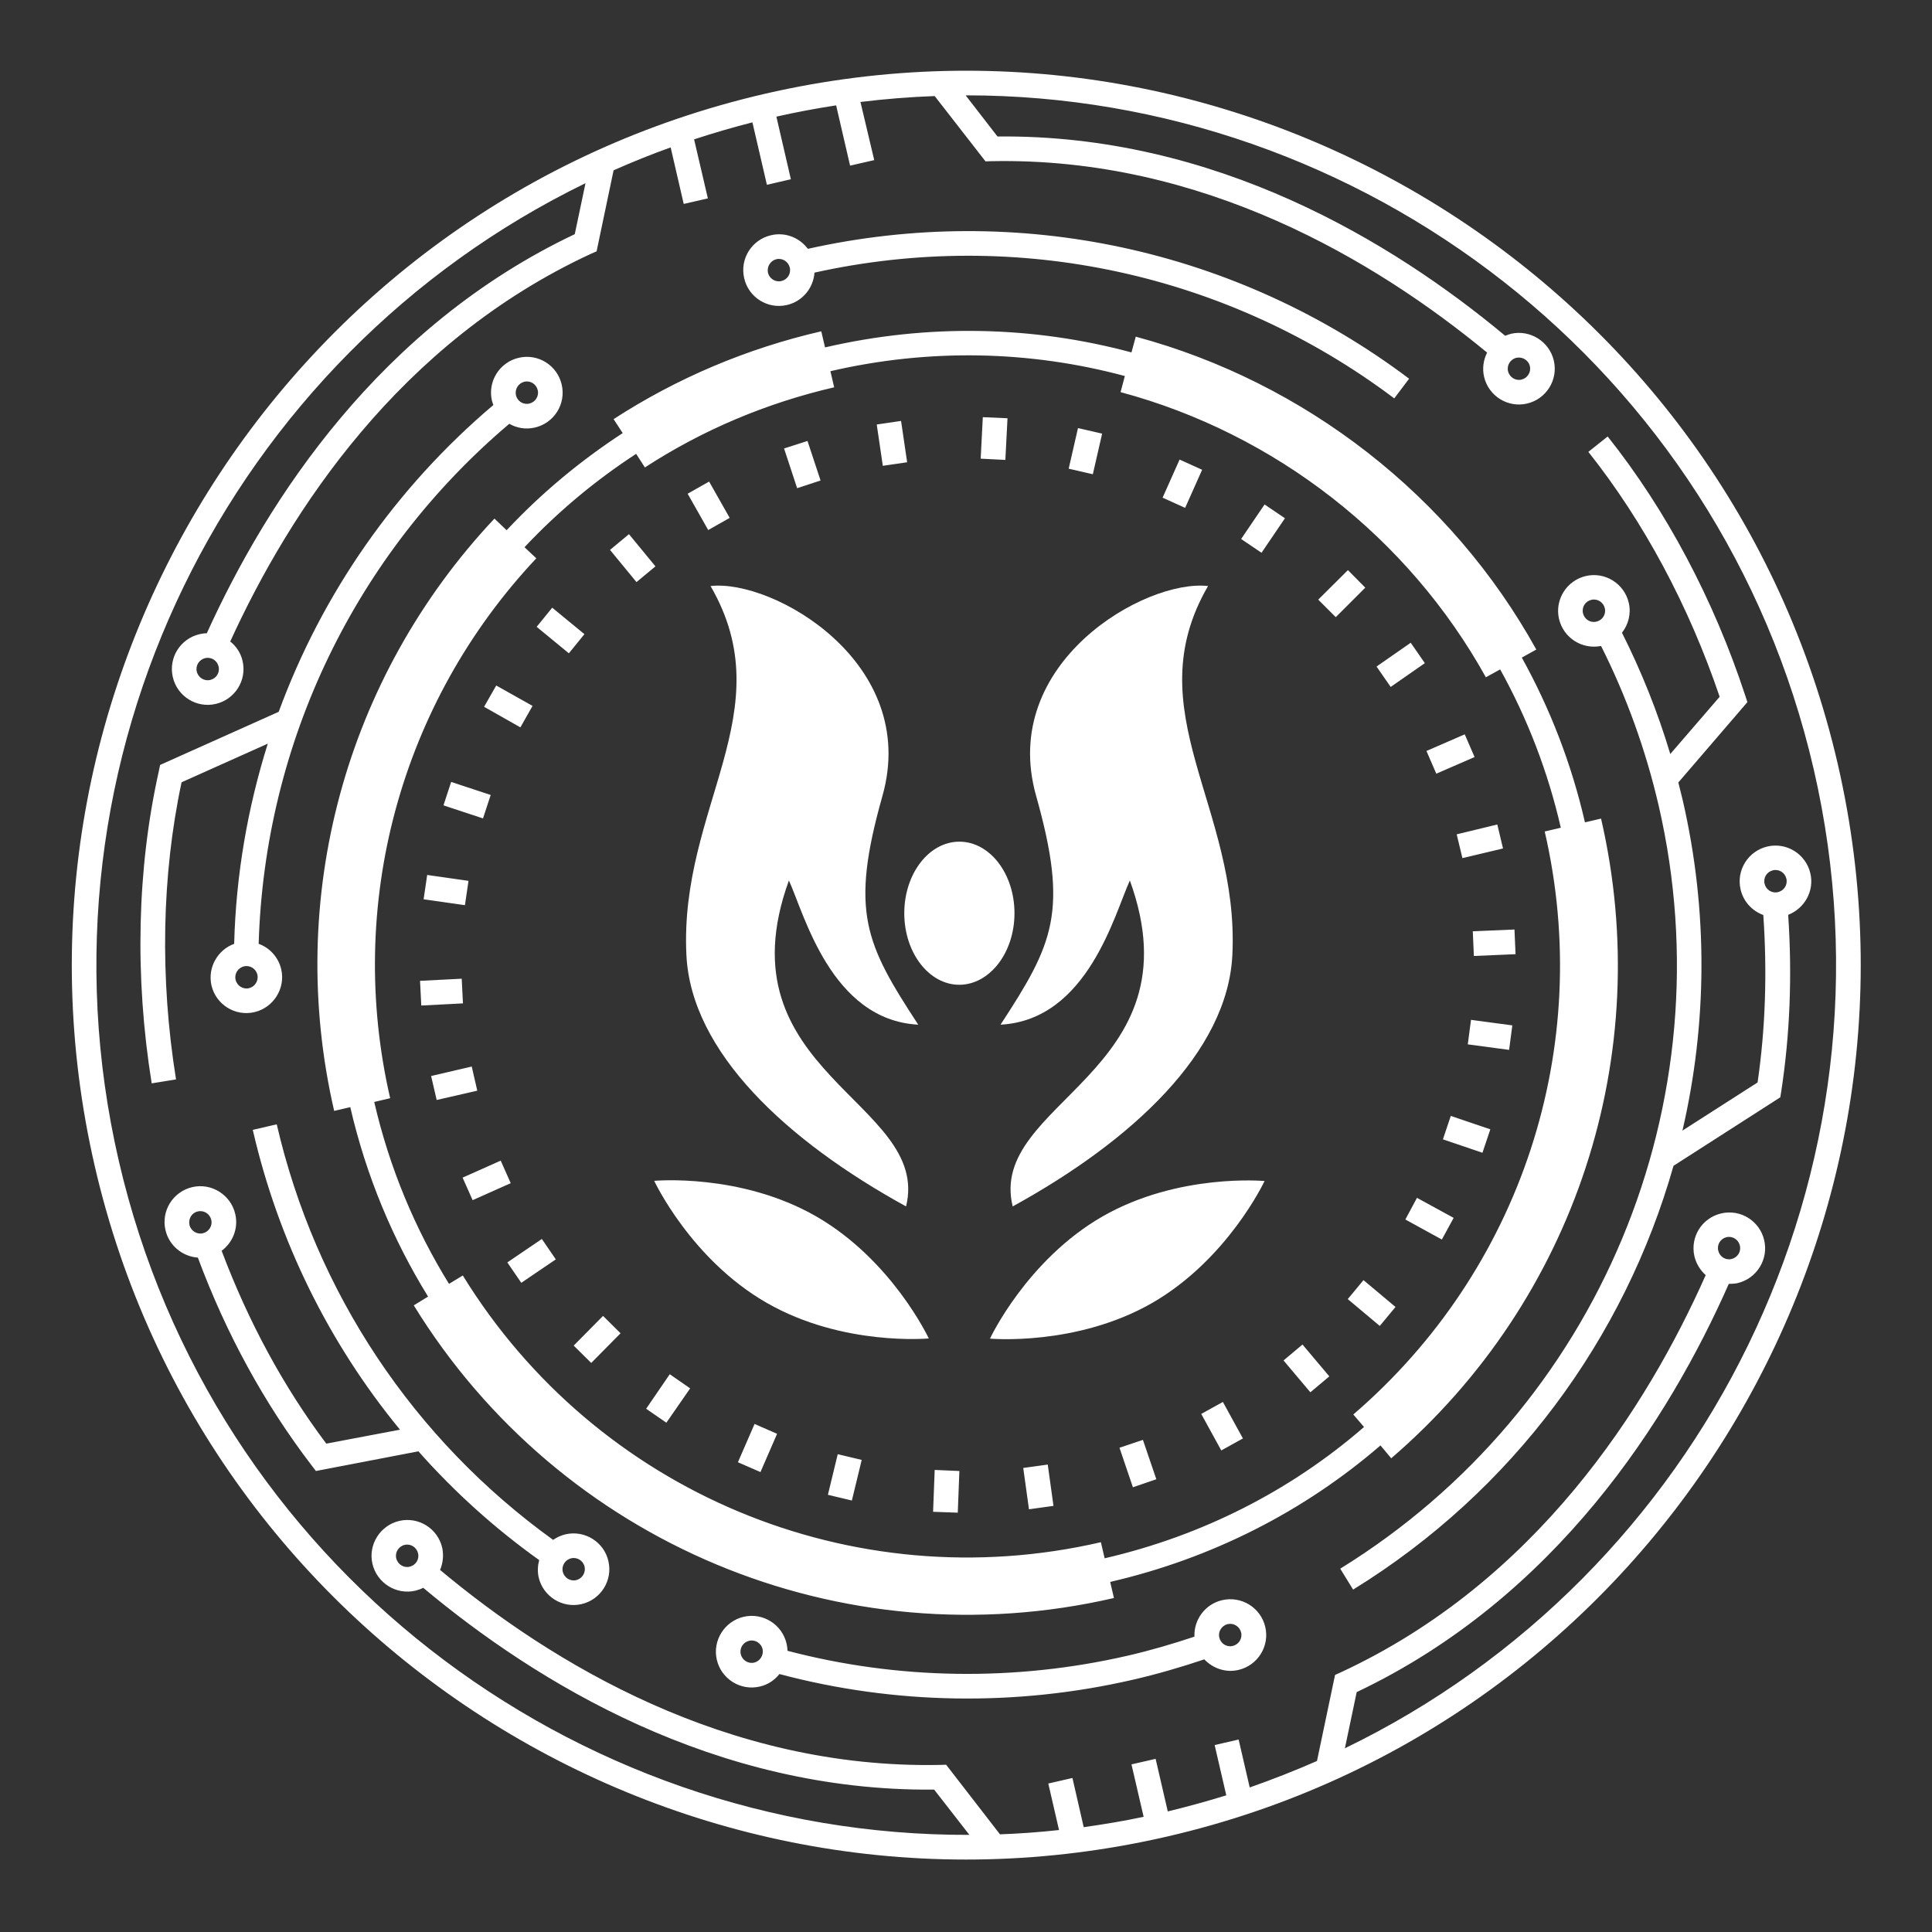 <?xml version="1.0" encoding="utf-8"?>
<!-- Generator: Adobe Illustrator 24.0.1, SVG Export Plug-In . SVG Version: 6.00 Build 0)  -->
<svg version="1.1" id="Layer_1" xmlns="http://www.w3.org/2000/svg" xmlns:xlink="http://www.w3.org/1999/xlink" x="0px" y="0px"
	 viewBox="0 0 1080 1080" style="enable-background:new 0 0 1080 1080;" xml:space="preserve">
<rect x="0" y="0" width="1080" height="1080" fill="#333333" stroke="none"/>
<style type="text/css">
	.st0{fill:#FFFFFF;}
</style>
<path class="st0" d="M579.2,444.9c-21-74.3,61-121.3,96.1-117.3c-40.6,70,17.6,123.6,13.6,206.2c-2.6,54.3-56,103.9-122.8,140.6
	c-14.3-58.5,104.5-74.7,65.5-182.2c-8.5,18.4-23.5,78-72.3,80.6C588.8,527.6,597.5,509.8,579.2,444.9L579.2,444.9z M383.7,533.8
	c2.6,54.3,56,103.9,122.8,140.6c14.3-58.5-104.5-74.7-65.5-182.2c8.5,18.4,23.5,78,72.3,80.6c-29.6-45.3-38.3-63.1-20-127.9
	c21-74.3-61-121.3-96.1-117.3C437.9,397.7,379.7,451.2,383.7,533.8L383.7,533.8z M567.1,510.5c0-22.1-13.8-40-30.8-40
	c-17,0-30.8,17.9-30.8,40c0,22.1,13.8,40,30.8,40C553.3,550.4,567.1,532.5,567.1,510.5L567.1,510.5z M456.3,680
	c-42.4-24.4-90.6-19.9-90.6-19.9s20.5,43.9,62.9,68.2c42.4,24.4,90.6,19.9,90.6,19.9S498.7,704.4,456.3,680L456.3,680z M616.3,680
	c-42.4,24.4-62.9,68.3-62.9,68.3s48.2,4.4,90.6-19.9c42.4-24.4,62.9-68.2,62.9-68.2S658.7,655.7,616.3,680L616.3,680z M616.3,680"/>
<path class="st0" d="M427.7,52.4C159.1,114.4-9,383.4,53,652c62,268.6,331,436.7,599.6,374.6c268.6-62,436.7-331,374.7-599.6
	C965.3,158.5,696.3-9.6,427.7,52.4L427.7,52.4z M751.8,977.3l6.6-31.4c111.6-53,174.6-152.6,208-228.2c1.6,0,3.2-0.1,4.8-0.4
	c10.8-2.5,17.5-13.3,15-24c-2.5-10.8-13.2-17.5-24-15c-10.8,2.5-17.5,13.2-15,24c1,4.2,3.3,7.8,6.3,10.5
	c-32.9,74-94.7,171.4-204.1,222.1l-3.1,1.4l-10.1,48.1c-12.3,5.4-24.8,10.3-37.6,14.8l-6.2-26.8l-13.4,3.1l6.5,28.1
	c-10.7,3.3-21.6,6.3-32.7,9l-6.8-29.4l-13.5,3.1l6.8,29.3c-11.2,2.4-22.3,4.2-33.5,5.8l-6.3-27.5l-13.5,3.1l6,26
	c-11,1.2-22,2-33,2.4l-30.1-38.9l-3.5,0.1c-119.6,2.4-217.3-57.1-279.4-109c1.6-3.8,2.1-8,1.2-12.4c-2.5-10.8-13.3-17.5-24-15
	c-10.7,2.5-17.5,13.3-15,24c2.5,10.7,13.3,17.5,24,15c1.6-0.4,3-0.9,4.4-1.6c63.3,53,163,114,285.6,112.8l19.7,25.3
	C319.9,1026.5,118.4,874,66.4,648.9c-51.9-224.7,61.9-449.6,260.9-546.5l-6,28.5C212.3,182.6,149.6,279.1,115.6,354
	c-1.3,0-2.7,0.2-4,0.5c-10.8,2.5-17.5,13.2-15,24c2.5,10.8,13.3,17.5,24,15c10.8-2.5,17.5-13.3,15-24c-1-4.5-3.6-8.3-6.9-10.9
	c33.5-73.3,94.9-167.3,201.6-216.7l3.2-1.4l9.5-45.3c10.4-4.6,21-8.9,31.9-12.8l7.3,31.6l13.5-3.1l-7.7-33
	c10.7-3.5,21.6-6.7,32.6-9.5l8.1,34.9l13.4-3.1l-8.1-35c11.1-2.5,22.3-4.6,33.4-6.3l7.8,33.7l13.5-3.1L481,57
	c13.9-1.7,27.7-2.8,41.5-3.3l28.4,36.5l3.4-0.1c118-2.4,214.8,55.7,277,107c-2,4-2.8,8.7-1.7,13.5c2.5,10.8,13.3,17.5,24,15
	c10.8-2.5,17.5-13.3,15-24c-2.5-10.7-13.3-17.5-24-15c-1.1,0.3-2.1,0.7-3.2,1.1C778.2,135,679.1,75,557.6,76.3l-17.8-23
	c221.4-0.2,422.2,152.1,474.1,376.8C1065.8,655.3,951.5,880.7,751.8,977.3L751.8,977.3z M960.5,699.1c-0.8-3.4,1.3-6.7,4.6-7.5
	c3.4-0.8,6.7,1.3,7.5,4.7c0.8,3.4-1.3,6.7-4.7,7.5C964.6,704.6,961.3,702.5,960.5,699.1L960.5,699.1z M229,875.8
	c-3.3,0.8-6.7-1.3-7.5-4.7c-0.8-3.3,1.3-6.7,4.7-7.5c3.3-0.8,6.7,1.3,7.5,4.7C234.5,871.7,232.4,875,229,875.8L229,875.8z
	 M122.2,372.6c0.8,3.4-1.3,6.7-4.7,7.5c-3.3,0.8-6.7-1.3-7.5-4.7c-0.8-3.3,1.3-6.7,4.7-7.5C118.1,367.1,121.4,369.2,122.2,372.6
	L122.2,372.6z M855.2,204.7c0.8,3.3-1.3,6.7-4.7,7.5c-3.3,0.8-6.7-1.3-7.5-4.7c-0.8-3.3,1.3-6.7,4.7-7.5
	C851.1,199.3,854.5,201.4,855.2,204.7L855.2,204.7z M814.3,466.4l22.7-5.5l3.2,13.4l-22.7,5.4L814.3,466.4z M797.4,419.8l21.4-9.3
	l5.5,12.7l-21.4,9.3L797.4,419.8z M769.5,372.6l19.1-13.3l7.9,11.4l-19.1,13.3L769.5,372.6z M746.7,345l-9.8-9.8l16.6-16.5l9.7,9.8
	L746.7,345z M705.2,309l-11.4-7.7l13.1-19.3l11.4,7.7L705.2,309z M662.5,283.9l-12.6-5.7l9.5-21.3l12.6,5.7L662.5,283.9z
	 M610.9,265.1l-13.5-3.1l5.2-22.7l13.5,3.1L610.9,265.1z M549.4,233.2l13.8,0.6l-1.2,23.3l-13.8-0.7L549.4,233.2z M507.1,258.4
	l-13.6,2l-3.4-23.1l13.6-2L507.1,258.4z M451.4,246.5l7.3,22.1l-13.1,4.3l-7.3-22.2L451.4,246.5z M395.9,296.3L384.4,276l12-6.8
	l11.5,20.3L395.9,296.3z M351.6,298.6l14.8,18l-10.6,8.8l-14.8-18L351.6,298.6z M318,365.2l-18-14.8l8.7-10.7l18,14.8L318,365.2z
	 M277.4,383.2l20.3,11.4l-6.8,12l-20.3-11.5L277.4,383.2z M270,457.5l-22.1-7.3l4.3-13.1l22.1,7.3L270,457.5z M259.9,506l-23.1-3.3
	l2-13.6l23.1,3.3L259.9,506z M258.8,560.9l-23.3,1.2l-0.7-13.8l23.3-1.2L258.8,560.9z M266.8,609.7l-22.7,5.2l-3.1-13.4l22.7-5.3
	L266.8,609.7z M285.5,661.4l-21.3,9.5l-5.6-12.6l21.3-9.5L285.5,661.4z M310.7,704l-19.3,13.1l-7.8-11.4l19.3-13.1L310.7,704z
	 M337.1,735.6l9.8,9.7l-16.4,16.6l-9.8-9.7L337.1,735.6z M374.4,768.2l11.4,7.9l-13.3,19.2l-11.3-7.8L374.4,768.2z M421.8,796
	l12.6,5.5l-9.3,21.4l-12.6-5.5L421.8,796z M468.3,812.9l13.4,3.2l-5.5,22.7l-13.4-3.2L468.3,812.9z M522.5,821.7l13.8,0.6l-0.9,23.3
	l-13.8-0.5L522.5,821.7z M572,820.6l13.7-1.9l3.2,23.1l-13.7,1.9L572,820.6z M638.9,804.9l7.5,22l-13.1,4.5l-7.5-22.1L638.9,804.9z
	 M683.6,783.7l11.2,20.4l-12.1,6.7l-11.2-20.4L683.6,783.7z M728.1,751.6l15,17.8l-10.6,8.9l-15-17.8L728.1,751.6z M771.3,741.2
	l-17.9-15l8.8-10.6l17.9,15L771.3,741.2z M792.1,669.6l20.5,11.2l-6.6,12.1l-20.4-11.2L792.1,669.6z M828.7,644.4l-22.1-7.5
	l4.4-13.1l22.1,7.5L828.7,644.4z M822.3,570.1l23.1,3.1l-1.8,13.7l-23.1-3.1L822.3,570.1z M823.3,520.6l23.3-1l0.6,13.8l-23.3,1
	L823.3,520.6z M777.7,815.2C880.6,726.7,925.5,589.7,895,457.6l-9,2.1c-7.5-32.7-19.5-63.6-35.3-92.1l8.1-4.5
	c-47.4-85.7-129.1-149.4-223.9-174.9l-2.4,8.8c-55.3-14.9-113.9-16.1-171.3-2.8l-2.1-9c-41.6,9.6-80.6,26.1-116.1,49.1l5.1,7.8
	c-23.9,15.6-45.7,33.8-64.9,54.3l-6.8-6.5c-83.5,88.8-117,212.5-89.6,331.1l9-2.1c8.9,38.5,23.8,74,43.5,105.9l-8,4.9
	c81.8,133,239.1,198.8,391.4,163.6l-2.1-9h0c56.7-13.1,108.2-39.3,151.1-76.3L777.7,815.2z M617.5,871.1l-2.1-9
	C476.6,894.2,333.3,834.2,258.7,713l-7.7,4.7c-18.9-30.6-33.3-64.8-41.8-101.7l8.9-2.1c-24.9-108.1,5.6-220.9,81.7-301.8l-6.6-6.2
	c18.5-19.7,39.4-37.2,62.4-52.2l4.9,7.6c32.3-21,67.9-36,105.8-44.8l-2.1-9c55.2-12.8,111.4-11.6,164.6,2.7l-2.4,9
	c86.5,23.2,160.9,81.3,204.2,159.4l8-4.4c15.2,27.4,26.7,57.1,33.9,88.5l-9,2.1c27.8,120.4-13.2,245.3-107,325.9l6,7
	C721.5,833.3,672,858.5,617.5,871.1L617.5,871.1z M316.1,857.7c-2.5,0.6-4.9,1.7-6.9,3.1c-78-56.2-132.8-138.4-154.5-232.3
	l-13.4,3.1c14.3,62.1,42.6,119.3,82.3,167.6l-41.2,7.8c-23.9-31.8-43.5-68-58.5-107.8c6.2-4.6,9.5-12.6,7.6-20.6
	c-2.5-10.7-13.3-17.5-24-15c-10.8,2.5-17.5,13.3-15,24c2,8.7,9.5,14.8,18.1,15.4C126.6,746,148,784.9,174,818.9l2.6,3.4l57.3-11
	c20,22.6,42.6,43,67.5,60.8c-0.8,3-1,6.3-0.3,9.6c2.5,10.8,13.3,17.5,24,15c10.8-2.5,17.5-13.3,15-24
	C337.7,862,326.9,855.2,316.1,857.7L316.1,857.7z M110.6,677.2c3.3-0.8,6.7,1.3,7.5,4.7c0.8,3.3-1.3,6.7-4.7,7.5
	c-3.3,0.8-6.7-1.3-7.5-4.7C105.2,681.3,107.2,677.9,110.6,677.2L110.6,677.2z M322.1,883.3c-3.3,0.8-6.7-1.3-7.5-4.7
	c-0.8-3.3,1.3-6.7,4.7-7.5c3.3-0.8,6.7,1.3,7.5,4.7C327.5,879.2,325.4,882.5,322.1,883.3L322.1,883.3z M683.2,894.5
	c-9.5,2.2-15.9,10.9-15.5,20.4c-12.3,4.1-24.9,7.8-37.6,10.7c-62.7,14.4-128.2,13.4-189.9-2.8c0-1.3-0.2-2.6-0.5-4
	c-2.5-10.8-13.3-17.5-24-15c-10.7,2.5-17.5,13.3-15,24c2.5,10.8,13.3,17.5,24,15c4.5-1,8.3-3.6,11-7c64.2,17.1,132.4,18.2,197.5,3.2
	c13.5-3.1,26.9-7,40-11.4c4.8,5,11.9,7.6,19.1,5.9c10.8-2.5,17.5-13.3,15-24C704.8,898.7,694,892,683.2,894.5L683.2,894.5z
	 M421.6,929.4c-3.3,0.8-6.7-1.3-7.5-4.7c-0.8-3.4,1.3-6.7,4.7-7.5c3.3-0.8,6.7,1.3,7.5,4.7C427,925.2,424.9,928.6,421.6,929.4
	L421.6,929.4z M689.1,920.1c-3.4,0.8-6.7-1.3-7.5-4.7c-0.8-3.3,1.3-6.7,4.7-7.5c3.3-0.8,6.7,1.3,7.5,4.7
	C694.6,915.9,692.5,919.3,689.1,920.1L689.1,920.1z M439.9,170.5c8.7-2,14.8-9.5,15.4-18.1c113.2-25.1,231.2,0.4,324.1,70.3l8.3-11
	c-96.3-72.5-218.7-98.8-336.1-72.6c-4.6-6.2-12.6-9.5-20.6-7.6c-10.8,2.5-17.5,13.2-15,24C418.4,166.2,429.1,173,439.9,170.5
	L439.9,170.5z M434,144.9c3.3-0.8,6.7,1.3,7.5,4.7c0.8,3.4-1.3,6.7-4.7,7.5c-3.3,0.8-6.7-1.3-7.5-4.6
	C428.6,149,430.7,145.7,434,144.9L434,144.9z M1012,488.2c-2.5-10.8-13.3-17.5-24-15c-10.8,2.5-17.5,13.3-15,24
	c1.6,6.9,6.5,12,12.7,14.3c2.2,32,1.2,63.4-3.2,93.6l-42,26.9c13.8-59.5,14.5-122.6,0.1-184.9c-0.8-3.3-1.6-6.5-2.4-9.7l0,0
	l38.6-44.9l-1.2-3.7C958,335.2,931.4,285.1,898.7,244l-10.8,8.6c30.9,38.9,56.2,86.1,73.4,136.9l-27.6,32c-7-23.4-16.1-46.1-27-67.8
	c3.6-4.6,5.2-10.7,3.8-16.7c-2.5-10.8-13.3-17.5-24-15c-10.7,2.5-17.5,13.2-15,24c2.5,10.6,12.9,17.2,23.5,15.1
	c14.2,28.2,25,58.2,32.2,89.2c38.3,165.9-33.3,337.3-178,426.6l7.2,11.7c89.4-55.1,151.8-140.6,179.1-236.9l59.7-38.3l0.5-3.1
	c4.9-31.9,6.2-65.1,3.9-98.9C1008.8,507.8,1014.3,498,1012,488.2L1012,488.2z M884.9,342.8c-0.8-3.4,1.3-6.7,4.7-7.5
	c3.3-0.8,6.7,1.3,7.5,4.7c0.8,3.4-1.3,6.7-4.7,7.5C889,348.3,885.7,346.2,884.9,342.8L884.9,342.8z M993.9,498.7
	c-3.4,0.8-6.7-1.3-7.5-4.7c-0.8-3.4,1.3-6.7,4.7-7.5c3.4-0.8,6.7,1.3,7.5,4.7C999.4,494.6,997.3,497.9,993.9,498.7L993.9,498.7z
	 M101.5,437.3l48.2-21.6c-11.3,35.9-17.8,73.5-18.8,111.9c-9.3,3.4-14.9,13.3-12.7,23.2c2.5,10.8,13.3,17.5,24,15
	c10.7-2.5,17.5-13.3,15-24c-1.6-6.8-6.5-12-12.6-14.2c3.3-112.5,54-217.8,140.1-290.7c4.2,2.4,9.2,3.3,14.3,2.1
	c10.8-2.5,17.5-13.2,15-24c-2.5-10.8-13.2-17.5-24-15c-10.8,2.5-17.5,13.3-15,24c0.2,0.8,0.5,1.6,0.8,2.4
	C221,272.8,180,332,155.8,397.9l-66.3,29.7l-0.7,3.4c-12.2,54.6-13.6,115-4,174.6l13.6-2.2C89.3,546.8,90.4,489.4,101.5,437.3
	L101.5,437.3z M293.1,213.4c3.4-0.8,6.7,1.3,7.5,4.7c0.8,3.3-1.3,6.7-4.7,7.5c-3.4,0.8-6.7-1.3-7.5-4.7
	C287.7,217.5,289.8,214.2,293.1,213.4L293.1,213.4z M139.2,552.4c-3.3,0.8-6.7-1.3-7.5-4.7c-0.8-3.3,1.3-6.7,4.7-7.5
	c3.3-0.8,6.7,1.3,7.5,4.7C144.6,548.3,142.5,551.6,139.2,552.4L139.2,552.4z M139.2,552.4"/>
</svg>
